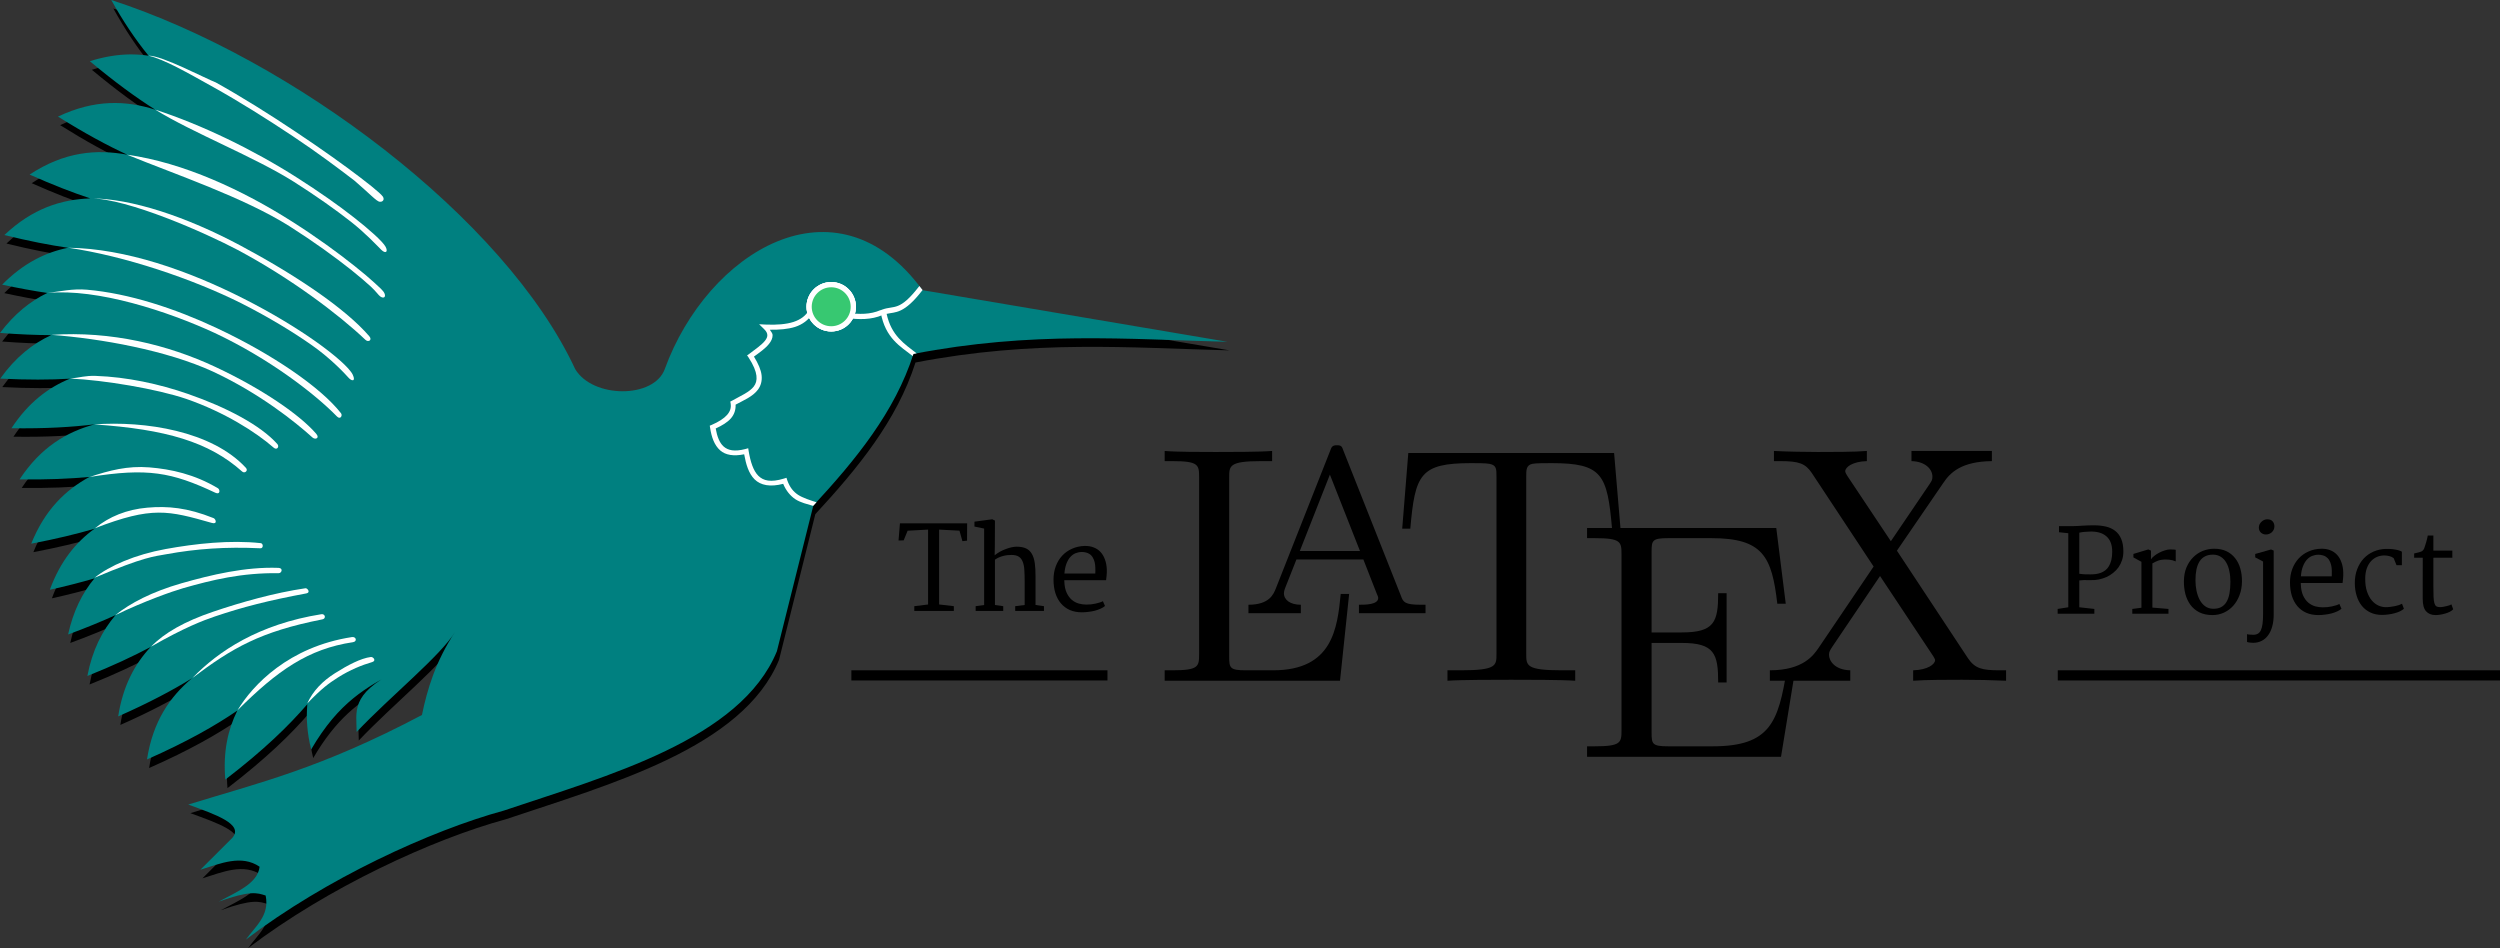 <?xml version="1.0" encoding="UTF-8"?>
<svg xmlns="http://www.w3.org/2000/svg" xmlns:xlink="http://www.w3.org/1999/xlink" width="237.301pt" height="90pt" viewBox="0 0 237.301 90">
<rect x="0" y="0" width="237.301" height="90" fill="#333333" stroke="none"/>
<defs>
<clipPath id="clip-0">
<path clip-rule="nonzero" d="M 195 63 L 237.301 63 L 237.301 65 L 195 65 Z M 195 63 "/>
</clipPath>
</defs>
<path fill-rule="nonzero" fill="rgb(0%, 0%, 0%)" fill-opacity="1" d="M 195.312 57.801 L 196.324 57.641 L 196.324 50.613 L 195.441 50.52 L 195.441 49.938 L 196.848 49.938 C 196.934 49.938 197.047 49.934 197.191 49.926 C 197.332 49.918 197.492 49.91 197.664 49.898 C 197.836 49.887 198.02 49.879 198.203 49.871 C 198.395 49.863 198.578 49.863 198.754 49.863 C 199.164 49.863 199.543 49.902 199.887 49.98 C 200.227 50.059 200.523 50.195 200.77 50.387 C 201.016 50.574 201.207 50.828 201.344 51.148 C 201.48 51.465 201.551 51.863 201.551 52.348 C 201.551 52.637 201.512 52.906 201.43 53.156 C 201.348 53.406 201.238 53.633 201.098 53.836 C 200.953 54.039 200.785 54.219 200.586 54.375 C 200.391 54.535 200.18 54.664 199.949 54.77 C 199.723 54.871 199.477 54.949 199.223 55.004 C 198.969 55.055 198.711 55.074 198.449 55.066 C 198.18 55.062 197.957 55.059 197.793 55.062 C 197.625 55.066 197.48 55.078 197.367 55.094 L 197.367 57.641 L 198.797 57.801 L 198.797 58.254 L 195.312 58.254 L 195.312 57.801 M 197.367 54.461 C 197.57 54.492 197.758 54.508 197.93 54.516 C 198.105 54.52 198.273 54.52 198.434 54.52 C 198.605 54.52 198.773 54.512 198.941 54.488 C 199.113 54.465 199.273 54.422 199.426 54.367 C 199.578 54.305 199.719 54.227 199.848 54.125 C 199.98 54.023 200.094 53.891 200.184 53.73 C 200.281 53.566 200.355 53.379 200.41 53.156 C 200.465 52.93 200.492 52.668 200.492 52.363 C 200.492 51.707 200.305 51.219 199.934 50.902 C 199.566 50.582 199.039 50.434 198.348 50.457 C 198.172 50.465 198.004 50.473 197.844 50.488 C 197.688 50.5 197.527 50.523 197.367 50.562 L 197.367 54.461 "/>
<path fill-rule="nonzero" fill="rgb(0%, 0%, 0%)" fill-opacity="1" d="M 202.398 57.801 L 203.266 57.688 L 203.266 53.328 L 202.504 52.91 L 202.504 52.578 L 203.918 52.152 L 204.172 52.262 L 204.172 53.086 C 204.238 52.984 204.34 52.879 204.477 52.77 C 204.613 52.66 204.77 52.559 204.941 52.469 C 205.113 52.379 205.293 52.301 205.477 52.246 C 205.664 52.184 205.836 52.152 206 52.152 C 206.121 52.152 206.227 52.156 206.316 52.164 C 206.414 52.168 206.48 52.176 206.52 52.191 L 206.52 53.289 C 206.465 53.27 206.406 53.246 206.344 53.227 C 206.285 53.199 206.215 53.18 206.141 53.168 C 206.07 53.148 205.988 53.133 205.895 53.125 C 205.801 53.113 205.695 53.109 205.574 53.109 C 205.285 53.109 205.043 53.145 204.844 53.219 C 204.648 53.293 204.469 53.379 204.305 53.48 L 204.305 57.672 L 205.832 57.801 L 205.832 58.254 L 202.398 58.254 L 202.398 57.801 "/>
<path fill-rule="nonzero" fill="rgb(0%, 0%, 0%)" fill-opacity="1" d="M 207.297 55.137 C 207.305 54.66 207.387 54.23 207.543 53.855 C 207.703 53.48 207.914 53.16 208.176 52.898 C 208.438 52.637 208.738 52.438 209.074 52.297 C 209.418 52.16 209.777 52.09 210.148 52.086 C 210.602 52.082 210.996 52.16 211.332 52.32 C 211.668 52.48 211.941 52.703 212.16 52.984 C 212.383 53.262 212.547 53.59 212.652 53.969 C 212.762 54.348 212.812 54.754 212.809 55.188 C 212.805 55.66 212.73 56.094 212.578 56.488 C 212.434 56.879 212.23 57.219 211.98 57.5 C 211.73 57.777 211.434 57.996 211.094 58.152 C 210.758 58.305 210.398 58.383 210.012 58.383 C 209.52 58.383 209.102 58.293 208.754 58.117 C 208.406 57.938 208.125 57.699 207.906 57.398 C 207.691 57.098 207.531 56.754 207.43 56.363 C 207.336 55.973 207.289 55.562 207.297 55.137 M 210.062 57.785 C 210.363 57.789 210.621 57.738 210.828 57.629 C 211.039 57.516 211.207 57.355 211.336 57.141 C 211.469 56.922 211.562 56.656 211.621 56.336 C 211.68 56.016 211.711 55.648 211.711 55.234 C 211.711 54.875 211.68 54.539 211.613 54.227 C 211.555 53.914 211.457 53.641 211.32 53.406 C 211.188 53.176 211.02 52.992 210.812 52.859 C 210.609 52.727 210.363 52.652 210.082 52.648 C 209.781 52.645 209.52 52.695 209.305 52.809 C 209.094 52.914 208.922 53.074 208.785 53.285 C 208.652 53.496 208.551 53.754 208.488 54.055 C 208.426 54.359 208.395 54.703 208.395 55.09 C 208.395 55.438 208.43 55.77 208.496 56.09 C 208.566 56.414 208.668 56.699 208.801 56.949 C 208.938 57.195 209.109 57.395 209.316 57.547 C 209.527 57.699 209.777 57.777 210.062 57.785 "/>
<path fill-rule="nonzero" fill="rgb(0%, 0%, 0%)" fill-opacity="1" d="M 215.086 50.734 C 215 50.734 214.914 50.723 214.832 50.691 C 214.75 50.66 214.676 50.617 214.613 50.562 C 214.551 50.508 214.504 50.438 214.465 50.355 C 214.426 50.273 214.41 50.18 214.41 50.078 C 214.41 49.965 214.434 49.863 214.48 49.766 C 214.531 49.668 214.594 49.586 214.668 49.52 C 214.742 49.449 214.824 49.391 214.918 49.352 C 215.016 49.312 215.113 49.293 215.207 49.293 C 215.445 49.293 215.613 49.359 215.723 49.492 C 215.832 49.621 215.887 49.777 215.887 49.957 C 215.887 50.078 215.863 50.184 215.82 50.281 C 215.773 50.375 215.711 50.457 215.637 50.527 C 215.562 50.59 215.477 50.641 215.379 50.68 C 215.281 50.719 215.184 50.734 215.086 50.734 M 214.812 53.301 L 214.066 52.906 L 214.066 52.582 L 215.57 52.156 L 215.82 52.262 L 215.82 58.34 C 215.82 58.758 215.773 59.133 215.68 59.461 C 215.59 59.793 215.461 60.074 215.289 60.301 C 215.121 60.535 214.918 60.711 214.676 60.832 C 214.438 60.953 214.172 61.016 213.875 61.016 C 213.84 61.016 213.789 61.012 213.73 61.008 C 213.668 61.004 213.609 61 213.547 60.992 C 213.492 60.984 213.438 60.977 213.387 60.965 C 213.336 60.953 213.305 60.945 213.289 60.934 L 213.289 60.195 C 213.32 60.207 213.359 60.215 213.414 60.223 C 213.469 60.23 213.523 60.234 213.578 60.238 C 213.641 60.246 213.699 60.246 213.75 60.246 C 213.805 60.25 213.848 60.254 213.879 60.254 C 214.051 60.254 214.195 60.219 214.312 60.152 C 214.434 60.086 214.531 59.977 214.602 59.82 C 214.676 59.664 214.73 59.461 214.762 59.207 C 214.797 58.957 214.812 58.641 214.812 58.266 L 214.812 53.301 "/>
<path fill-rule="nonzero" fill="rgb(0%, 0%, 0%)" fill-opacity="1" d="M 217.367 55.277 C 217.367 54.82 217.438 54.398 217.582 54.012 C 217.727 53.629 217.93 53.293 218.188 53.012 C 218.449 52.73 218.758 52.508 219.125 52.348 C 219.488 52.184 219.891 52.094 220.328 52.086 C 220.645 52.078 220.926 52.125 221.18 52.223 C 221.434 52.32 221.648 52.465 221.828 52.656 C 222.008 52.852 222.148 53.086 222.246 53.363 C 222.352 53.645 222.41 53.961 222.422 54.312 C 222.43 54.539 222.426 54.73 222.406 54.898 C 222.395 55.062 222.379 55.207 222.359 55.336 L 218.391 55.336 C 218.391 55.355 218.391 55.379 218.391 55.398 C 218.391 55.418 218.391 55.438 218.395 55.457 C 218.41 55.891 218.484 56.25 218.613 56.531 C 218.746 56.812 218.91 57.039 219.109 57.207 C 219.309 57.371 219.527 57.484 219.766 57.555 C 220.008 57.617 220.238 57.648 220.469 57.648 C 220.609 57.648 220.754 57.641 220.906 57.629 C 221.062 57.609 221.211 57.586 221.352 57.559 C 221.5 57.527 221.633 57.492 221.754 57.453 C 221.879 57.414 221.98 57.371 222.055 57.328 L 222.254 57.785 C 222.148 57.875 222.012 57.961 221.844 58.035 C 221.68 58.109 221.5 58.176 221.305 58.227 C 221.109 58.277 220.902 58.316 220.688 58.34 C 220.473 58.371 220.266 58.383 220.062 58.383 C 219.629 58.383 219.246 58.309 218.91 58.164 C 218.578 58.016 218.297 57.805 218.07 57.539 C 217.84 57.266 217.664 56.938 217.543 56.559 C 217.426 56.176 217.367 55.75 217.367 55.277 M 221.332 54.703 C 221.34 54.523 221.344 54.34 221.336 54.156 C 221.332 53.973 221.312 53.797 221.273 53.633 C 221.23 53.465 221.172 53.312 221.09 53.176 C 221.012 53.039 220.902 52.926 220.77 52.84 C 220.676 52.777 220.57 52.734 220.453 52.707 C 220.336 52.672 220.199 52.656 220.051 52.656 C 219.852 52.656 219.656 52.695 219.465 52.77 C 219.281 52.844 219.113 52.965 218.965 53.129 C 218.816 53.293 218.695 53.504 218.594 53.766 C 218.492 54.023 218.43 54.336 218.402 54.703 L 221.332 54.703 "/>
<path fill-rule="nonzero" fill="rgb(0%, 0%, 0%)" fill-opacity="1" d="M 223.52 55.375 C 223.516 54.879 223.59 54.438 223.742 54.039 C 223.891 53.645 224.094 53.305 224.355 53.023 C 224.621 52.738 224.93 52.52 225.281 52.363 C 225.641 52.207 226.023 52.117 226.434 52.102 C 226.586 52.098 226.734 52.102 226.891 52.109 C 227.047 52.117 227.191 52.133 227.328 52.16 C 227.469 52.18 227.594 52.211 227.711 52.246 C 227.824 52.281 227.918 52.32 227.988 52.367 L 227.988 53.652 L 227.48 53.652 L 227.207 52.98 C 227.148 52.934 227.082 52.895 227.008 52.859 C 226.934 52.828 226.855 52.801 226.777 52.781 C 226.699 52.758 226.621 52.746 226.543 52.738 C 226.465 52.727 226.391 52.723 226.328 52.723 C 226.09 52.723 225.859 52.766 225.641 52.855 C 225.426 52.945 225.23 53.082 225.062 53.262 C 224.895 53.441 224.762 53.668 224.66 53.941 C 224.562 54.215 224.512 54.535 224.508 54.902 C 224.504 55.387 224.559 55.805 224.676 56.148 C 224.797 56.496 224.949 56.781 225.137 57 C 225.328 57.219 225.539 57.379 225.77 57.484 C 226.004 57.582 226.23 57.633 226.457 57.633 C 226.594 57.633 226.738 57.625 226.891 57.605 C 227.039 57.59 227.184 57.566 227.324 57.535 C 227.465 57.508 227.59 57.473 227.711 57.434 C 227.828 57.391 227.922 57.348 228 57.309 L 228.18 57.785 C 228.078 57.875 227.949 57.957 227.797 58.031 C 227.641 58.102 227.473 58.16 227.285 58.211 C 227.105 58.262 226.91 58.301 226.707 58.324 C 226.508 58.352 226.305 58.367 226.102 58.367 C 225.688 58.367 225.32 58.293 225.004 58.141 C 224.688 57.992 224.418 57.785 224.195 57.516 C 223.977 57.246 223.812 56.934 223.699 56.566 C 223.582 56.199 223.523 55.801 223.52 55.371 "/>
<path fill-rule="nonzero" fill="rgb(0%, 0%, 0%)" fill-opacity="1" d="M 229.965 56.852 L 229.965 54.895 C 229.969 54.246 229.969 53.594 229.969 52.938 L 229.152 52.938 L 229.152 52.535 C 229.309 52.496 229.438 52.465 229.543 52.441 C 229.648 52.418 229.738 52.391 229.805 52.363 C 229.875 52.332 229.934 52.293 229.98 52.246 C 230.027 52.199 230.07 52.133 230.109 52.043 C 230.133 51.98 230.164 51.891 230.199 51.773 C 230.238 51.656 230.277 51.535 230.309 51.414 C 230.344 51.289 230.375 51.176 230.398 51.066 C 230.426 50.957 230.441 50.879 230.445 50.832 L 230.977 50.832 L 230.977 52.262 L 232.777 52.262 L 232.777 52.938 L 230.977 52.938 L 230.977 55.637 C 230.977 56.051 230.984 56.387 230.992 56.648 C 231.004 56.906 231.031 57.105 231.074 57.254 C 231.117 57.398 231.18 57.5 231.262 57.555 C 231.344 57.602 231.457 57.629 231.605 57.629 C 231.695 57.629 231.793 57.621 231.898 57.602 C 232.008 57.582 232.113 57.562 232.215 57.535 C 232.316 57.512 232.414 57.484 232.5 57.457 C 232.586 57.426 232.648 57.395 232.691 57.367 L 232.859 57.836 C 232.773 57.926 232.668 58.004 232.531 58.074 C 232.395 58.141 232.246 58.199 232.086 58.242 C 231.93 58.289 231.77 58.324 231.609 58.348 C 231.453 58.371 231.312 58.383 231.191 58.383 C 230.801 58.383 230.5 58.266 230.285 58.023 C 230.07 57.785 229.965 57.395 229.965 56.852 "/>
<path fill-rule="nonzero" fill="rgb(0%, 0%, 0%)" fill-opacity="1" d="M 128.062 56.375 L 127.262 56.375 C 126.941 59.645 126.492 63.625 120.844 63.625 L 118.246 63.625 C 116.738 63.625 116.676 63.398 116.676 62.34 L 116.676 45.309 C 116.676 44.219 116.676 43.77 119.691 43.77 L 120.75 43.77 L 120.75 42.805 C 119.594 42.902 116.707 42.902 115.391 42.902 C 114.141 42.902 111.641 42.902 110.551 42.805 L 110.551 43.77 L 111.285 43.77 C 113.758 43.77 113.82 44.121 113.82 45.277 L 113.82 62.117 C 113.82 63.27 113.758 63.625 111.285 63.625 L 110.551 63.625 L 110.551 64.617 L 127.195 64.617 C 127.195 64.617 128.062 56.375 128.062 56.375 Z M 128.062 56.375 "/>
<path fill-rule="nonzero" fill="rgb(0%, 0%, 0%)" fill-opacity="1" d="M 127.516 42.773 C 127.387 42.391 127.324 42.262 126.906 42.262 C 126.492 42.262 126.395 42.391 126.266 42.773 C 126.266 42.773 121.102 55.859 121.102 55.859 C 120.879 56.406 120.492 57.402 118.504 57.402 L 118.504 58.203 L 123.477 58.203 L 123.477 57.402 C 122.48 57.402 121.871 56.953 121.871 56.309 C 121.871 56.148 121.902 56.086 121.969 55.859 C 121.969 55.859 123.059 53.102 123.059 53.102 L 129.41 53.102 C 129.41 53.102 130.691 56.375 130.691 56.375 C 130.758 56.504 130.82 56.664 130.82 56.758 C 130.82 57.402 129.602 57.402 128.992 57.402 L 128.992 58.203 L 135.312 58.203 L 135.312 57.402 L 134.863 57.402 C 133.355 57.402 133.195 57.176 132.969 56.535 C 132.969 56.535 127.516 42.773 127.516 42.773 Z M 126.234 45.051 C 126.234 45.051 129.09 52.301 129.09 52.301 L 123.379 52.301 C 123.379 52.301 126.234 45.051 126.234 45.051 Z M 126.234 45.051 "/>
<path fill-rule="nonzero" fill="rgb(0%, 0%, 0%)" fill-opacity="1" d="M 153.211 43 L 133.676 43 C 133.676 43 133.098 50.184 133.098 50.184 L 133.867 50.184 C 134.316 45.02 134.797 43.961 139.641 43.961 C 140.219 43.961 141.051 43.961 141.375 44.027 C 142.047 44.152 142.047 44.508 142.047 45.246 L 142.047 62.082 C 142.047 63.176 142.047 63.625 138.68 63.625 L 137.395 63.625 L 137.395 64.617 C 138.711 64.523 141.949 64.523 143.426 64.523 C 144.902 64.523 148.207 64.523 149.52 64.617 L 149.52 63.625 L 148.238 63.625 C 144.871 63.625 144.871 63.176 144.871 62.082 L 144.871 45.246 C 144.871 44.602 144.871 44.152 145.445 44.027 C 145.801 43.961 146.664 43.961 147.273 43.961 C 152.086 43.961 152.566 45.02 153.016 50.184 L 153.82 50.184 C 153.82 50.184 153.211 43 153.211 43 Z M 153.211 43 "/>
<path fill-rule="nonzero" fill="rgb(0%, 0%, 0%)" fill-opacity="1" d="M 170.402 63.59 L 169.602 63.59 C 168.797 68.5 168.059 70.84 162.574 70.84 L 158.34 70.84 C 156.832 70.84 156.77 70.617 156.77 69.559 L 156.77 61.027 L 159.625 61.027 C 162.734 61.027 163.09 62.051 163.09 64.777 L 163.891 64.777 L 163.891 56.309 L 163.09 56.309 C 163.09 59.035 162.734 60.031 159.625 60.031 L 156.77 60.031 L 156.77 52.363 C 156.77 51.305 156.832 51.082 158.34 51.082 L 162.445 51.082 C 167.355 51.082 168.188 52.848 168.703 57.305 L 169.504 57.305 C 169.504 57.305 168.605 50.121 168.605 50.121 L 150.645 50.121 L 150.645 51.082 L 151.383 51.082 C 153.852 51.082 153.914 51.434 153.914 52.59 L 153.914 69.332 C 153.914 70.488 153.852 70.84 151.383 70.84 L 150.645 70.84 L 150.645 71.836 L 169.055 71.836 C 169.055 71.836 170.402 63.59 170.402 63.59 Z M 170.402 63.59 "/>
<path fill-rule="nonzero" fill="rgb(0%, 0%, 0%)" fill-opacity="1" d="M 180.055 52.27 C 180.055 52.27 184.449 45.855 184.449 45.855 C 185.125 44.828 186.215 43.801 189.07 43.77 L 189.07 42.805 L 181.438 42.805 L 181.438 43.77 C 182.719 43.801 183.426 44.508 183.426 45.246 C 183.426 45.566 183.359 45.629 183.137 45.98 C 183.137 45.98 179.48 51.371 179.48 51.371 C 179.48 51.371 175.375 45.211 175.375 45.211 C 175.309 45.117 175.148 44.859 175.148 44.73 C 175.148 44.348 175.855 43.801 177.203 43.77 L 177.203 42.805 C 176.109 42.902 173.77 42.902 172.551 42.902 C 171.555 42.902 169.566 42.871 168.383 42.805 L 168.383 43.77 L 168.992 43.77 C 170.754 43.77 171.363 43.992 171.973 44.891 C 171.973 44.891 177.844 53.777 177.844 53.777 C 177.844 53.777 172.613 61.508 172.613 61.508 C 172.164 62.148 171.203 63.625 167.996 63.625 L 167.996 64.617 L 175.629 64.617 L 175.629 63.625 C 174.156 63.59 173.609 62.727 173.609 62.148 C 173.609 61.859 173.707 61.73 173.93 61.379 C 173.93 61.379 178.453 54.676 178.453 54.676 C 178.453 54.676 183.52 62.309 183.52 62.309 C 183.586 62.438 183.68 62.566 183.68 62.66 C 183.68 63.047 182.977 63.59 181.598 63.625 L 181.598 64.617 C 182.719 64.523 185.059 64.523 186.246 64.523 C 187.594 64.523 189.07 64.555 190.418 64.617 L 190.418 63.625 L 189.809 63.625 C 188.141 63.625 187.465 63.465 186.793 62.469 C 186.793 62.469 180.055 52.27 180.055 52.27 Z M 180.055 52.27 "/>
<path fill-rule="nonzero" fill="rgb(0%, 0%, 0%)" fill-opacity="1" d="M 86.785 57.539 L 88.094 57.379 L 88.094 50.27 L 86.152 50.375 L 85.777 51.293 L 85.289 51.305 L 85.422 49.676 L 91.801 49.676 L 91.793 51.32 L 91.352 51.367 L 91.074 50.371 L 89.141 50.27 L 89.141 57.375 L 90.539 57.539 L 90.539 57.992 L 86.785 57.992 L 86.785 57.539 "/>
<path fill-rule="nonzero" fill="rgb(0%, 0%, 0%)" fill-opacity="1" d="M 92.609 57.539 L 93.414 57.426 L 93.414 50.172 L 92.496 49.98 L 92.496 49.516 L 94.188 49.289 L 94.441 49.414 L 94.43 51.781 L 94.414 52.707 C 94.57 52.578 94.742 52.465 94.922 52.363 C 95.109 52.262 95.293 52.18 95.48 52.113 C 95.664 52.039 95.848 51.988 96.02 51.949 C 96.199 51.91 96.359 51.891 96.504 51.891 C 96.867 51.891 97.164 51.949 97.398 52.059 C 97.629 52.168 97.812 52.34 97.945 52.574 C 98.078 52.801 98.172 53.094 98.223 53.457 C 98.273 53.816 98.297 54.246 98.293 54.742 L 98.293 57.426 L 99.094 57.539 L 99.094 57.992 L 96.363 57.992 L 96.363 57.539 L 97.262 57.426 L 97.262 55.195 C 97.262 54.781 97.254 54.418 97.23 54.105 C 97.215 53.789 97.16 53.527 97.074 53.316 C 96.992 53.102 96.867 52.941 96.699 52.836 C 96.531 52.727 96.301 52.676 96.004 52.676 C 95.887 52.676 95.762 52.68 95.629 52.695 C 95.496 52.711 95.363 52.734 95.227 52.77 C 95.098 52.805 94.961 52.848 94.828 52.906 C 94.695 52.961 94.566 53.035 94.441 53.125 L 94.441 57.426 L 95.227 57.539 L 95.227 57.992 L 92.609 57.992 L 92.609 57.539 "/>
<path fill-rule="nonzero" fill="rgb(0%, 0%, 0%)" fill-opacity="1" d="M 100 55.016 C 100 54.559 100.07 54.137 100.215 53.75 C 100.359 53.363 100.562 53.031 100.82 52.75 C 101.082 52.465 101.395 52.246 101.758 52.086 C 102.121 51.922 102.523 51.832 102.961 51.82 C 103.277 51.816 103.562 51.859 103.812 51.961 C 104.066 52.059 104.285 52.203 104.461 52.395 C 104.641 52.59 104.781 52.824 104.879 53.102 C 104.984 53.379 105.043 53.695 105.059 54.051 C 105.062 54.273 105.059 54.469 105.039 54.633 C 105.027 54.797 105.012 54.945 104.992 55.074 L 101.023 55.074 L 101.023 55.137 C 101.023 55.156 101.023 55.176 101.027 55.195 C 101.043 55.629 101.117 55.984 101.25 56.27 C 101.379 56.551 101.547 56.773 101.742 56.941 C 101.941 57.105 102.16 57.223 102.398 57.289 C 102.641 57.355 102.875 57.387 103.102 57.387 C 103.242 57.387 103.387 57.379 103.543 57.367 C 103.695 57.348 103.844 57.324 103.984 57.297 C 104.133 57.266 104.266 57.227 104.387 57.188 C 104.512 57.148 104.613 57.109 104.688 57.066 L 104.887 57.52 C 104.781 57.613 104.645 57.699 104.477 57.773 C 104.312 57.848 104.133 57.91 103.938 57.965 C 103.742 58.016 103.535 58.055 103.32 58.078 C 103.105 58.105 102.898 58.121 102.695 58.121 C 102.262 58.121 101.879 58.047 101.543 57.902 C 101.211 57.75 100.93 57.543 100.703 57.273 C 100.473 57.004 100.297 56.676 100.176 56.293 C 100.059 55.914 100 55.484 100 55.016 M 103.965 54.441 C 103.977 54.258 103.977 54.078 103.969 53.895 C 103.965 53.711 103.945 53.535 103.906 53.371 C 103.867 53.203 103.805 53.051 103.723 52.914 C 103.645 52.777 103.539 52.664 103.402 52.578 C 103.309 52.516 103.203 52.473 103.086 52.445 C 102.969 52.41 102.832 52.395 102.684 52.395 C 102.484 52.395 102.289 52.434 102.102 52.508 C 101.914 52.582 101.746 52.703 101.598 52.867 C 101.449 53.031 101.328 53.242 101.227 53.504 C 101.129 53.762 101.062 54.074 101.035 54.441 L 103.965 54.441 "/>
<path fill-rule="nonzero" fill="rgb(0%, 0%, 0%)" fill-opacity="1" d="M 80.812 63.625 L 105.121 63.625 L 105.121 64.59 L 80.812 64.59 Z M 80.812 63.625 "/>
<g clip-path="url(#clip-0)">
<path fill-rule="nonzero" fill="rgb(0%, 0%, 0%)" fill-opacity="1" d="M 195.324 63.625 L 237.301 63.625 L 237.301 64.59 L 195.324 64.59 Z M 195.324 63.625 "/>
</g>
<path fill-rule="nonzero" fill="rgb(0%, 0%, 0%)" fill-opacity="1" d="M 10.758 0.805 C 11.883 2.832 13.051 4.578 14.273 6.078 L 14.285 6.094 C 14.289 6.098 14.297 6.102 14.301 6.105 C 13.738 6.023 13.16 5.969 12.559 5.973 C 11.371 5.988 10.098 6.191 8.719 6.625 C 11.082 8.602 13.094 10.047 14.863 11.172 C 14.82 11.156 14.773 11.141 14.73 11.125 L 14.863 11.199 C 12.121 10.344 9.168 10.238 5.707 11.879 C 8.191 13.434 10.277 14.57 12.117 15.422 C 12.062 15.414 12.008 15.402 11.953 15.395 L 12.086 15.469 C 9.219 14.973 6.246 15.25 3.008 17.387 C 5.117 18.328 6.953 19.039 8.586 19.586 L 8.602 19.586 L 8.707 19.645 C 5.973 19.754 3.262 20.602 0.613 23.117 C 2.93 23.691 4.91 24.074 6.652 24.328 C 6.605 24.336 6.555 24.344 6.504 24.355 C 6.438 24.355 6.367 24.355 6.301 24.355 L 6.371 24.387 C 4.336 24.848 2.348 25.871 0.406 27.824 C 1.98 28.164 3.395 28.43 4.691 28.625 C 3.094 29.395 1.582 30.59 0.203 32.418 C 2.012 32.559 3.617 32.617 5.059 32.625 C 3.316 33.43 1.672 34.699 0.215 36.742 C 2.805 36.875 4.965 36.867 6.832 36.758 C 6.797 36.773 6.762 36.789 6.727 36.805 C 6.613 36.812 6.5 36.82 6.387 36.832 L 6.551 36.891 C 4.613 37.742 2.816 39.121 1.277 41.453 C 4.496 41.5 7.043 41.348 9.18 41.086 C 9.113 41.102 9.051 41.125 8.984 41.145 C 8.902 41.148 8.816 41.152 8.734 41.16 L 8.84 41.188 C 6.32 41.938 3.992 43.383 2.062 46.312 C 4.66 46.348 6.828 46.25 8.691 46.074 C 8.648 46.098 8.613 46.125 8.574 46.148 C 6.348 47.391 4.434 49.254 3.168 52.41 C 5.453 51.977 7.367 51.52 9.031 51.035 C 9.004 51.059 8.969 51.074 8.941 51.094 L 9.047 51.082 C 7.336 52.355 5.895 54.145 4.926 56.793 C 6.5 56.445 7.902 56.082 9.164 55.715 C 8.031 57.082 7.16 58.789 6.668 61.031 C 8.375 60.402 9.859 59.797 11.172 59.199 C 11.156 59.219 11.145 59.242 11.129 59.262 C 11.102 59.281 11.066 59.297 11.039 59.32 L 11.082 59.305 C 9.879 60.75 8.957 62.566 8.5 64.973 C 10.902 64.012 12.859 63.09 14.508 62.215 C 14.461 62.258 14.402 62.301 14.359 62.348 L 14.406 62.332 C 12.945 63.93 11.859 65.984 11.422 68.812 C 14.262 67.559 16.449 66.395 18.242 65.297 C 18.223 65.316 18.203 65.34 18.184 65.359 L 18.301 65.297 C 16.262 67.043 14.699 69.363 14.152 72.902 C 17.98 71.215 20.656 69.684 22.73 68.266 C 21.84 70.07 21.367 72.172 21.594 74.809 C 25.293 71.969 27.633 69.684 29.375 67.66 C 29.375 67.691 29.379 67.719 29.375 67.75 C 29.27 69.031 29.352 70.422 29.73 71.957 C 31.922 68.191 34.113 66.629 36.344 65.344 C 33.555 67.152 34.055 68.617 34.055 70.289 C 37.375 66.797 41.988 63.086 43.402 60.766 C 41.512 63.605 40.754 66.305 40.258 68.68 C 30.578 73.797 24.672 75.137 18.066 77.184 C 20.629 78.125 23.379 79.039 22.246 80.344 L 19.219 83.371 C 21.152 82.77 23.129 81.902 24.844 83.074 C 24.676 84.664 22.672 85.473 20.961 86.398 C 23.977 85.312 24.625 85.566 25.418 85.82 C 25.816 87.723 24.441 88.742 23.543 90 C 31.141 84.227 41.043 79.664 48.023 77.762 C 57.84 74.453 70.508 71.008 73.949 62.625 L 77.391 48.805 C 81.426 44.438 85.141 39.914 86.898 34.41 C 98.137 32.238 107.23 33.016 116.711 33.258 C 115.844 33.113 87.77 28.355 87.77 28.355 C 79.562 17.129 67.32 24.766 63.289 35.859 C 62.273 38.656 56.469 38.652 54.785 35.844 C 48.137 21.527 27.941 6.387 10.758 0.805 Z M 10.758 0.805 "/>
<path fill-rule="nonzero" fill="rgb(0%, 50.195%, 50.195%)" fill-opacity="1" d="M 10.562 0 C 11.695 2.039 12.871 3.781 14.102 5.289 C 13.539 5.207 12.961 5.16 12.359 5.164 C 11.172 5.176 9.902 5.375 8.527 5.809 C 10.926 7.816 12.953 9.285 14.742 10.414 C 11.98 9.531 9.004 9.406 5.504 11.066 C 8.059 12.664 10.203 13.82 12.082 14.684 C 9.156 14.145 6.121 14.391 2.812 16.57 C 4.996 17.547 6.887 18.277 8.566 18.832 C 5.812 18.93 3.086 19.781 0.418 22.309 C 2.73 22.883 4.715 23.266 6.457 23.52 C 4.324 23.949 2.23 24.973 0.203 27.02 C 1.773 27.359 3.188 27.613 4.484 27.809 C 2.891 28.578 1.379 29.773 0 31.602 C 1.812 31.742 3.414 31.805 4.855 31.812 C 3.113 32.617 1.48 33.895 0.023 35.938 C 2.609 36.066 4.773 36.055 6.637 35.945 C 4.586 36.785 2.699 38.199 1.086 40.648 C 4.301 40.695 6.848 40.539 8.984 40.277 C 6.332 40.996 3.879 42.441 1.859 45.504 C 4.457 45.539 6.625 45.445 8.488 45.27 C 6.211 46.512 4.254 48.395 2.965 51.605 C 5.309 51.16 7.273 50.684 8.969 50.188 C 7.203 51.469 5.723 53.273 4.73 55.98 C 6.305 55.633 7.699 55.27 8.961 54.902 C 7.828 56.27 6.957 57.98 6.465 60.223 C 8.176 59.594 9.652 58.984 10.965 58.387 C 9.719 59.848 8.762 61.699 8.293 64.164 C 10.699 63.203 12.652 62.285 14.301 61.41 C 12.793 63.023 11.668 65.102 11.219 68 C 14.148 66.707 16.395 65.508 18.223 64.383 C 16.125 66.141 14.512 68.477 13.953 72.086 C 17.781 70.398 20.449 68.867 22.527 67.449 C 21.633 69.254 21.16 71.367 21.387 74 C 25.086 71.164 27.426 68.867 29.172 66.844 C 29.055 68.152 29.145 69.57 29.535 71.141 C 32.188 66.582 34.828 65.25 37.555 63.73 C 33.207 65.918 33.852 67.566 33.852 69.477 C 37.168 65.984 41.797 62.281 43.211 59.961 C 41.32 62.801 40.547 65.492 40.051 67.867 C 30.371 72.984 24.48 74.324 17.871 76.367 C 20.434 77.309 23.18 78.23 22.047 79.535 L 19.02 82.555 C 20.953 81.953 22.926 81.098 24.641 82.27 C 24.473 83.855 22.465 84.66 20.754 85.586 C 23.77 84.496 24.422 84.75 25.215 85.004 C 25.609 86.906 24.234 87.93 23.34 89.184 C 30.934 83.41 40.848 78.848 47.824 76.941 C 57.645 73.637 70.301 70.199 73.742 61.82 L 77.199 47.996 C 81.234 43.629 84.945 39.098 86.707 33.594 C 97.945 31.418 107.031 32.203 116.512 32.445 C 115.648 32.301 87.566 27.543 87.566 27.543 C 79.359 16.316 67.125 23.949 63.098 35.039 C 62.078 37.84 56.273 37.84 54.594 35.031 C 47.945 20.715 27.75 5.578 10.562 0 Z M 10.562 0 "/>
<path fill-rule="nonzero" fill="rgb(100%, 100%, 100%)" fill-opacity="1" d="M 76.867 29.301 L 76.793 29.422 C 76.5 29.961 76.008 30.332 75.316 30.559 C 74.625 30.781 73.734 30.852 72.703 30.809 L 72.055 30.777 L 72.523 31.234 C 72.766 31.469 72.832 31.652 72.836 31.812 C 72.84 31.973 72.77 32.148 72.613 32.344 C 72.301 32.738 71.684 33.164 71.109 33.598 L 70.914 33.73 L 71.047 33.922 C 71.531 34.66 71.75 35.23 71.801 35.664 C 71.852 36.102 71.754 36.414 71.551 36.684 C 71.148 37.223 70.266 37.59 69.469 38.043 L 69.32 38.117 L 69.352 38.293 C 69.418 38.707 69.309 39.047 69.012 39.387 C 68.715 39.723 68.215 40.047 67.551 40.332 L 67.371 40.406 L 67.402 40.598 C 67.535 41.484 67.801 42.258 68.363 42.754 C 68.875 43.203 69.648 43.324 70.637 43.121 C 70.809 44.07 71.055 44.93 71.625 45.5 C 72.203 46.074 73.117 46.246 74.34 45.926 C 74.617 46.59 75.02 47.062 75.477 47.375 C 75.984 47.715 76.641 47.852 77.184 48.02 L 77.504 47.676 C 76.965 47.508 76.172 47.25 75.742 46.961 C 75.316 46.672 74.969 46.273 74.727 45.586 L 74.652 45.352 L 74.414 45.426 C 73.156 45.812 72.461 45.637 71.98 45.16 C 71.5 44.68 71.23 43.816 71.062 42.812 L 71.02 42.547 L 70.754 42.621 C 69.715 42.891 69.105 42.75 68.688 42.383 C 68.297 42.039 68.066 41.43 67.934 40.672 C 68.535 40.395 69.051 40.09 69.379 39.711 C 69.703 39.34 69.844 38.887 69.824 38.41 C 70.555 38.008 71.441 37.664 71.949 36.98 C 72.215 36.621 72.355 36.152 72.289 35.605 C 72.23 35.109 71.988 34.535 71.566 33.848 C 72.082 33.469 72.645 33.086 72.996 32.641 C 73.195 32.391 73.344 32.113 73.336 31.797 C 73.332 31.625 73.168 31.465 73.07 31.297 C 73.969 31.309 74.789 31.246 75.465 31.031 C 76.176 30.801 76.734 30.379 77.102 29.805 C 78.164 29.809 79.266 30.043 80.379 30.188 C 81.523 30.336 82.688 30.375 83.789 29.895 L 83.586 29.434 C 82.609 29.863 81.566 29.844 80.453 29.699 C 79.34 29.555 78.18 29.293 77.016 29.301 Z M 76.867 29.301 "/>
<path fill-rule="nonzero" fill="rgb(100%, 100%, 100%)" fill-opacity="1" stroke-width="0.496" stroke-linecap="butt" stroke-linejoin="miter" stroke="rgb(100%, 100%, 100%)" stroke-opacity="1" stroke-miterlimit="4" d="M 80.996 -29.117 C 80.996 -30.277 80.059 -31.215 78.898 -31.215 C 77.742 -31.215 76.801 -30.277 76.801 -29.117 C 76.801 -27.961 77.742 -27.02 78.898 -27.02 C 80.059 -27.02 80.996 -27.961 80.996 -29.117 Z M 80.996 -29.117 " transform="matrix(1, 0, 0, -1, 0, 0)"/>
<path fill-rule="nonzero" fill="rgb(100%, 100%, 100%)" fill-opacity="1" d="M 87.266 27.148 C 85.379 29.602 84.906 28.969 83.762 29.379 L 83.566 29.453 L 83.598 29.66 C 84.039 32.121 85.496 32.902 86.637 33.797 L 86.699 33.598 L 87.004 33.539 C 85.863 32.645 84.613 31.883 84.16 29.793 C 84.992 29.594 85.789 29.848 87.57 27.531 Z M 87.266 27.148 "/>
<path fill-rule="nonzero" fill="rgb(100%, 100%, 100%)" fill-opacity="1" d="M 14.742 10.41 C 18.301 12.617 24.156 14.891 27.918 17.27 C 29.988 18.586 31.848 19.898 33.293 21.035 C 34.738 22.168 35.809 23.34 36.203 23.723 C 36.598 24.102 36.863 23.922 36.602 23.426 C 36.34 22.93 35.051 21.781 33.59 20.637 C 32.129 19.488 30.266 18.18 28.184 16.855 C 24.023 14.203 19.137 11.836 14.742 10.41 Z M 14.742 10.41 "/>
<path fill-rule="nonzero" fill="rgb(100%, 100%, 100%)" fill-opacity="1" d="M 14.102 5.289 C 15.594 5.633 17.797 6.906 20.242 8.266 C 22.691 9.629 25.359 11.305 27.805 12.934 C 30.246 14.562 32.129 15.988 33.633 17.137 C 35.062 18.359 35.77 19.148 36.043 19.148 C 36.078 19.156 36.117 19.156 36.176 19.148 C 36.234 19.141 36.332 19.094 36.383 19 C 36.43 18.906 36.41 18.828 36.395 18.777 C 36.379 18.73 36.371 18.707 36.352 18.676 C 36.27 18.555 36.148 18.441 35.969 18.277 C 35.609 17.949 35.012 17.469 34.254 16.891 C 32.738 15.73 30.535 14.152 28.082 12.52 C 25.633 10.883 22.945 9.195 20.48 7.824 C 19.602 7.5 15.305 5.227 14.102 5.289 Z M 14.102 5.289 "/>
<path fill-rule="nonzero" fill="rgb(100%, 100%, 100%)" fill-opacity="1" d="M 12.062 14.684 C 16.629 16.547 23.129 18.738 27.465 21.465 C 29.797 22.945 31.824 24.418 33.344 25.629 C 34.102 26.234 34.734 26.777 35.203 27.207 C 35.672 27.641 35.938 28.031 36.09 28.137 C 36.406 28.363 36.648 28.215 36.5 27.859 C 36.391 27.59 36.023 27.281 35.543 26.84 C 35.062 26.398 34.418 25.855 33.652 25.246 C 32.121 24.023 30.078 22.527 27.73 21.035 C 23.039 18.055 17.426 15.434 12.062 14.684 Z M 12.062 14.684 "/>
<path fill-rule="nonzero" fill="rgb(100%, 100%, 100%)" fill-opacity="1" d="M 8.547 18.828 C 12.105 18.828 19.461 22.09 22.559 23.723 C 27.586 26.402 32.156 29.848 34.684 32.254 C 34.961 32.523 35.371 32.285 35.051 31.914 C 32.707 29.195 27.859 25.992 22.797 23.293 C 17.734 20.594 12.492 18.824 8.547 18.828 Z M 8.547 18.828 "/>
<path fill-rule="nonzero" fill="rgb(100%, 100%, 100%)" fill-opacity="1" d="M 6.488 23.516 C 11.84 24.301 18.258 26.461 22.93 28.801 C 25.539 30.125 27.867 31.543 29.648 32.801 C 31.434 34.059 32.75 35.477 33.074 35.844 C 33.398 36.211 33.785 36.227 33.488 35.578 C 33.191 34.93 31.738 33.664 29.93 32.387 C 28.121 31.113 25.781 29.691 23.152 28.359 C 17.895 25.688 11.906 23.586 6.488 23.516 Z M 6.488 23.516 "/>
<path fill-rule="nonzero" fill="rgb(100%, 100%, 100%)" fill-opacity="1" d="M 8.258 27.5 C 6.926 27.383 5.73 27.656 4.512 27.809 C 9.266 27.363 15.914 29.547 20.348 31.59 C 25.57 34.039 29.906 37.398 31.984 39.531 C 32.309 39.867 32.539 39.441 32.367 39.223 C 30.434 36.754 25.828 33.605 20.555 31.133 C 16.602 29.277 12.246 27.848 8.258 27.5 Z M 8.258 27.5 "/>
<path fill-rule="nonzero" fill="rgb(100%, 100%, 100%)" fill-opacity="1" d="M 4.879 31.785 C 9.559 32.133 15.824 33.254 20.211 35.27 C 24.625 37.332 27.977 40.008 29.66 41.527 C 29.922 41.762 30.379 41.598 30.016 41.176 C 28.477 39.387 24.902 36.914 20.434 34.824 C 15.965 32.734 10.539 31.398 4.879 31.785 Z M 4.879 31.785 "/>
<path fill-rule="nonzero" fill="rgb(100%, 100%, 100%)" fill-opacity="1" d="M 9.078 35.68 C 8.094 35.648 7.629 35.832 6.676 35.934 C 9.852 36.074 14.902 36.918 17.688 37.867 C 21.305 39.121 24.281 41.012 25.973 42.488 C 26.297 42.773 26.543 42.391 26.324 42.148 C 24.742 40.371 21.52 38.668 17.852 37.395 C 15.098 36.438 12.043 35.781 9.078 35.68 Z M 9.078 35.68 "/>
<path fill-rule="nonzero" fill="rgb(100%, 100%, 100%)" fill-opacity="1" d="M 8.945 40.285 C 15.734 40.746 19.84 41.941 22.988 44.762 C 23.223 44.973 23.594 44.68 23.34 44.406 C 20.109 40.906 13.754 39.934 8.945 40.285 Z M 8.945 40.285 "/>
<path fill-rule="nonzero" fill="rgb(100%, 100%, 100%)" fill-opacity="1" d="M 14.172 44.363 C 12.113 44.199 10.391 44.648 8.516 45.273 C 14.004 44.398 16.289 44.816 20.445 46.773 C 20.922 46.992 20.895 46.469 20.684 46.344 C 18.473 45.016 16.23 44.531 14.172 44.363 Z M 14.172 44.363 "/>
<path fill-rule="nonzero" fill="rgb(100%, 100%, 100%)" fill-opacity="1" d="M 13.977 48.188 C 12.031 48.359 10.379 49.027 9.016 50.137 C 14.453 48.043 15.953 48.457 20.113 49.637 C 20.66 49.793 20.488 49.266 20.273 49.18 C 17.785 48.184 15.922 48.016 13.977 48.188 Z M 13.977 48.188 "/>
<path fill-rule="nonzero" fill="rgb(100%, 100%, 100%)" fill-opacity="1" d="M 24.746 51.555 C 21.848 51.242 18.578 51.594 15.711 52.117 C 12.844 52.641 10.379 53.703 8.984 54.836 C 13.754 52.82 14.621 52.824 15.801 52.605 C 18.625 52.09 21.426 51.887 24.719 52.043 C 25.016 52.059 25 51.582 24.75 51.555 Z M 24.746 51.555 "/>
<path fill-rule="nonzero" fill="rgb(100%, 100%, 100%)" fill-opacity="1" d="M 26.43 53.902 C 23.289 53.785 20.043 54.562 17.234 55.363 C 14.426 56.168 12.34 57.262 10.965 58.379 C 13.746 57.043 16.336 56.137 17.367 55.836 C 20.133 55.047 22.93 54.359 26.461 54.406 C 26.734 54.41 26.914 53.922 26.43 53.902 Z M 26.43 53.902 "/>
<path fill-rule="nonzero" fill="rgb(100%, 100%, 100%)" fill-opacity="1" d="M 28.996 55.836 C 26.039 56.273 22.934 57.148 20.227 58.066 C 17.523 58.984 15.598 60.074 14.34 61.379 C 17.559 59.531 19.328 58.883 20.375 58.523 C 23.047 57.617 25.543 56.984 29.086 56.324 C 29.512 56.242 29.172 55.809 28.996 55.836 Z M 28.996 55.836 "/>
<path fill-rule="nonzero" fill="rgb(100%, 100%, 100%)" fill-opacity="1" d="M 30.504 58.301 C 24.566 59.246 20.719 61.809 18.273 64.348 C 22.062 61.492 24.699 59.957 30.605 58.789 C 30.98 58.715 30.867 58.242 30.504 58.301 Z M 30.504 58.301 "/>
<path fill-rule="nonzero" fill="rgb(100%, 100%, 100%)" fill-opacity="1" d="M 33.398 60.473 C 27.426 61.391 23.98 65.02 22.547 67.418 C 26.324 63.645 29.266 61.59 33.5 60.957 C 33.93 60.895 33.82 60.406 33.395 60.473 Z M 33.398 60.473 "/>
<path fill-rule="nonzero" fill="rgb(100%, 100%, 100%)" fill-opacity="1" d="M 35.199 62.363 C 34.266 62.477 33 63.137 31.801 63.898 C 30.605 64.656 29.703 65.582 29.164 66.773 C 30.605 65.285 31.184 64.883 32.07 64.312 C 33.219 63.582 34.375 63.121 35.316 62.848 C 35.758 62.723 35.426 62.332 35.199 62.363 Z M 35.199 62.363 "/>
<path fill-rule="nonzero" fill="rgb(100%, 100%, 100%)" fill-opacity="1" stroke-width="0.496" stroke-linecap="butt" stroke-linejoin="miter" stroke="rgb(100%, 100%, 100%)" stroke-opacity="1" stroke-miterlimit="4" d="M 80.996 -29.117 C 80.996 -30.277 80.059 -31.215 78.898 -31.215 C 77.742 -31.215 76.801 -30.277 76.801 -29.117 C 76.801 -27.961 77.742 -27.02 78.898 -27.02 C 80.059 -27.02 80.996 -27.961 80.996 -29.117 Z M 80.996 -29.117 " transform="matrix(1, 0, 0, -1, 0, 0)"/>
<path fill-rule="nonzero" fill="rgb(21.568%, 78.43%, 44.313%)" fill-opacity="1" stroke-width="0.496" stroke-linecap="butt" stroke-linejoin="miter" stroke="rgb(100%, 100%, 100%)" stroke-opacity="1" stroke-miterlimit="4" d="M 80.996 -29.117 C 80.996 -30.277 80.059 -31.215 78.898 -31.215 C 77.742 -31.215 76.801 -30.277 76.801 -29.117 C 76.801 -27.961 77.742 -27.02 78.898 -27.02 C 80.059 -27.02 80.996 -27.961 80.996 -29.117 Z M 80.996 -29.117 " transform="matrix(1, 0, 0, -1, 0, 0)"/>
</svg>
